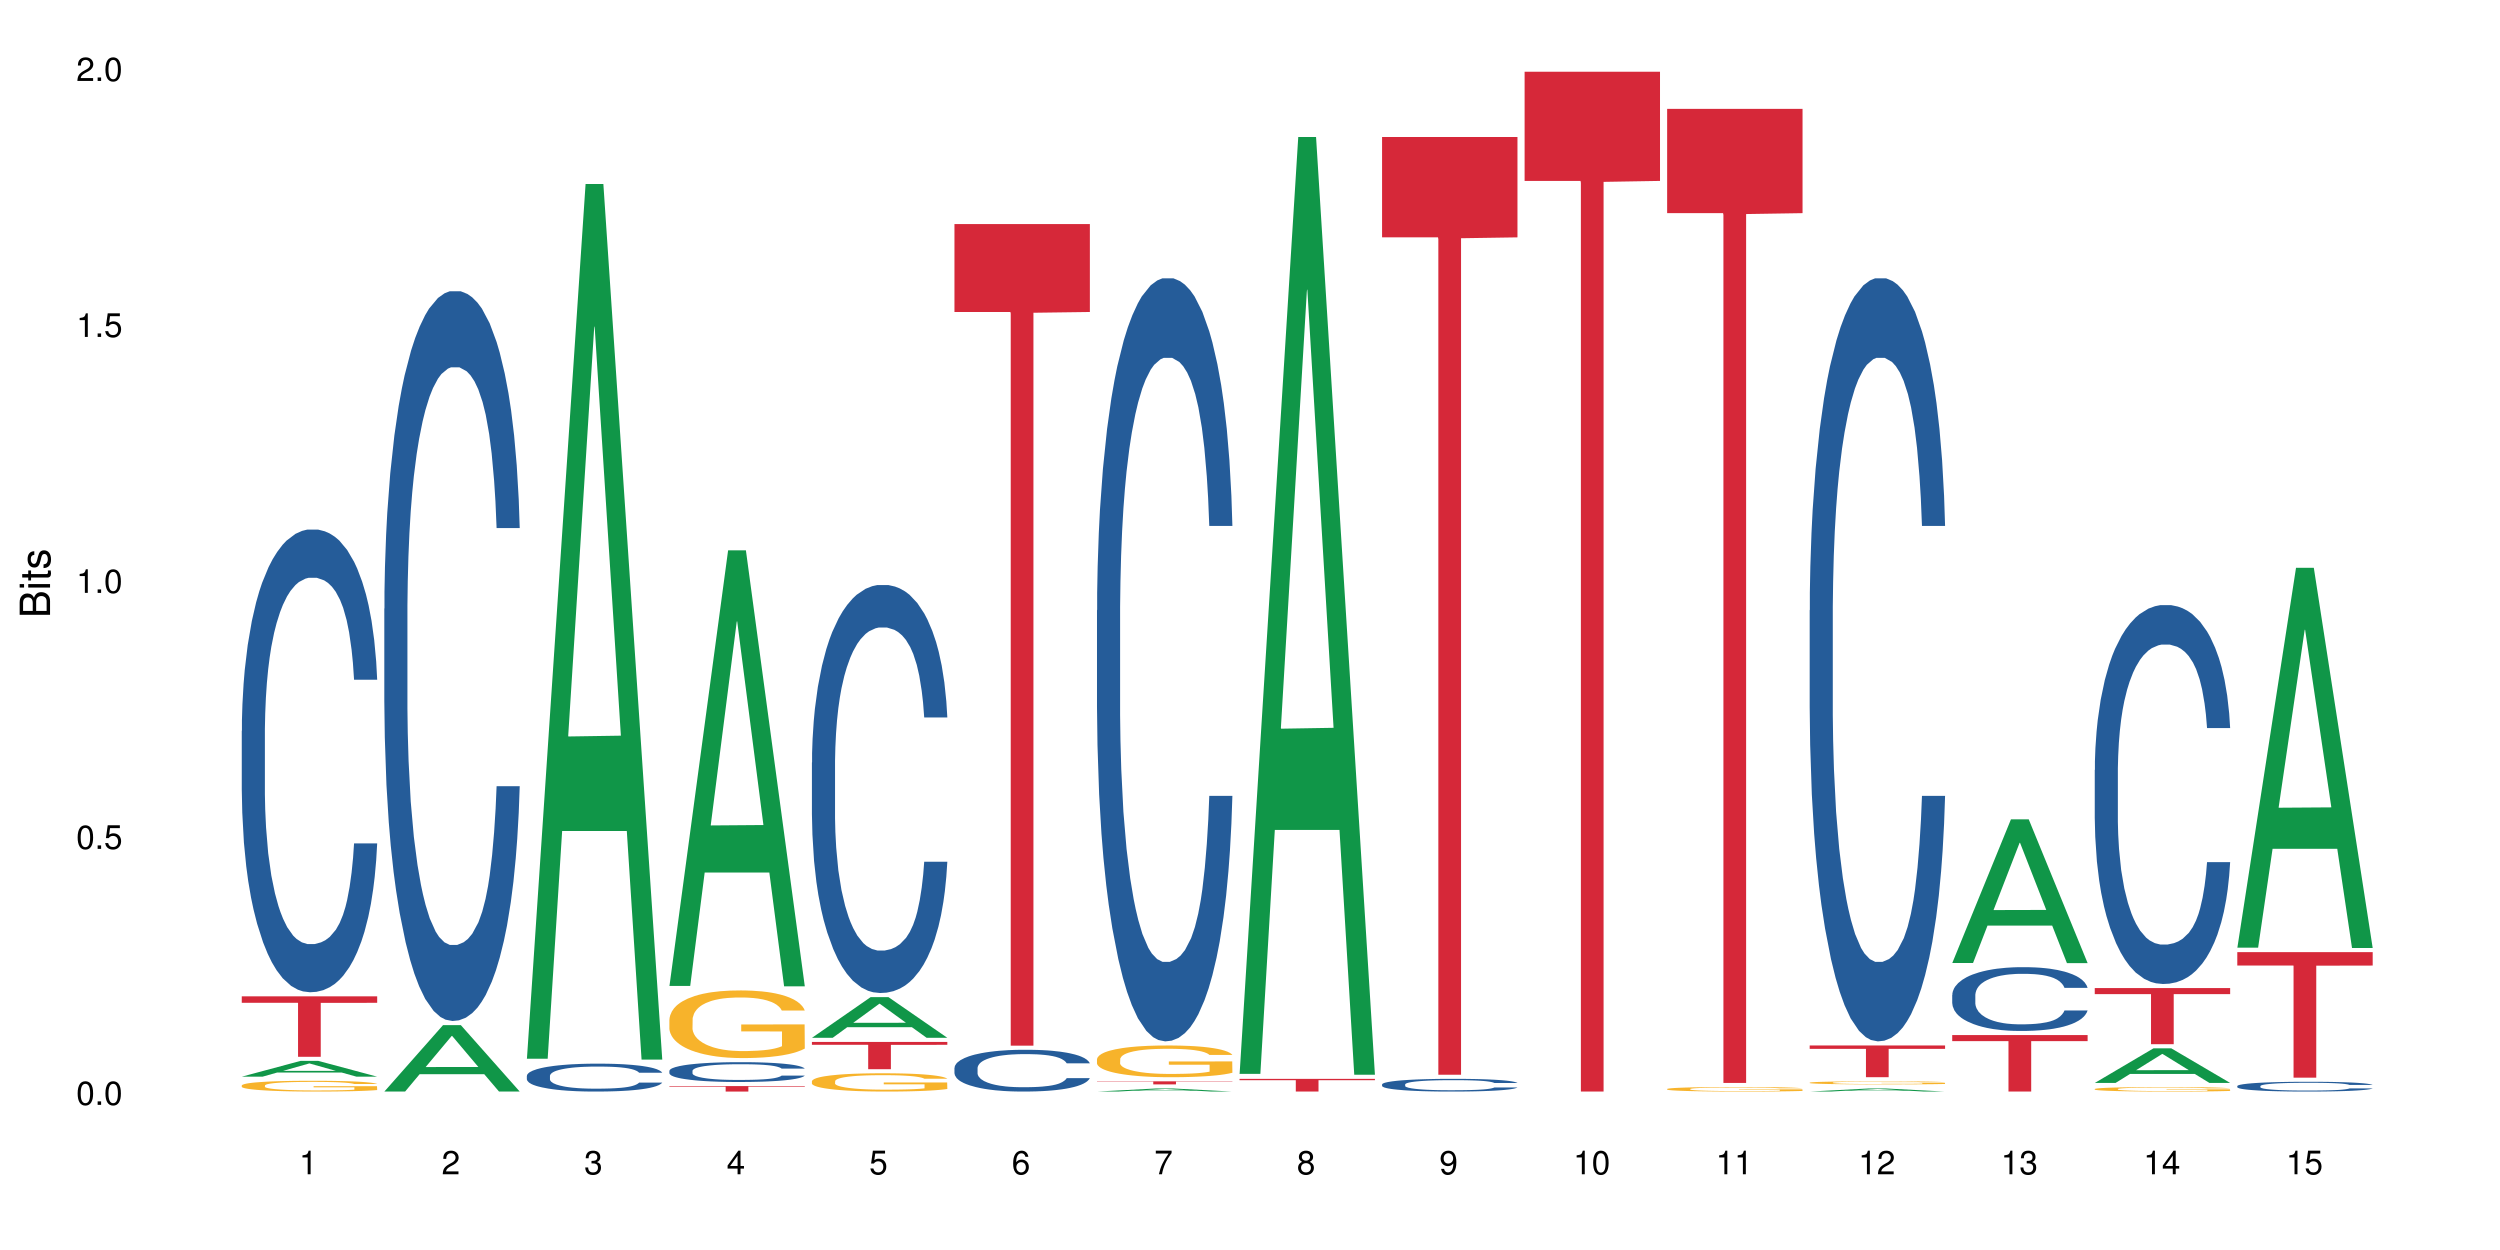 <?xml version="1.0" encoding="UTF-8"?>
<svg xmlns="http://www.w3.org/2000/svg" xmlns:xlink="http://www.w3.org/1999/xlink" width="720pt" height="360pt" viewBox="0 0 720 360" version="1.1">
<defs>
<g>
<symbol overflow="visible" id="glyph0-0">
<path style="stroke:none;" d=""/>
</symbol>
<symbol overflow="visible" id="glyph0-1">
<path style="stroke:none;" d="M 2.641 -6.797 C 2 -6.797 1.422 -6.531 1.078 -6.047 C 0.641 -5.453 0.406 -4.547 0.406 -3.297 C 0.406 -1 1.188 0.219 2.641 0.219 C 4.078 0.219 4.859 -1 4.859 -3.234 C 4.859 -4.562 4.656 -5.438 4.203 -6.047 C 3.844 -6.531 3.281 -6.797 2.641 -6.797 Z M 2.641 -6.047 C 3.547 -6.047 4 -5.125 4 -3.312 C 4 -1.375 3.562 -0.484 2.625 -0.484 C 1.734 -0.484 1.281 -1.422 1.281 -3.281 C 1.281 -5.141 1.734 -6.047 2.641 -6.047 Z M 2.641 -6.047 "/>
</symbol>
<symbol overflow="visible" id="glyph0-2">
<path style="stroke:none;" d="M 1.828 -1 L 0.828 -1 L 0.828 0 L 1.828 0 Z M 1.828 -1 "/>
</symbol>
<symbol overflow="visible" id="glyph0-3">
<path style="stroke:none;" d="M 4.562 -6.797 L 1.062 -6.797 L 0.547 -3.094 L 1.328 -3.094 C 1.719 -3.562 2.047 -3.734 2.578 -3.734 C 3.484 -3.734 4.062 -3.109 4.062 -2.094 C 4.062 -1.125 3.484 -0.531 2.578 -0.531 C 1.828 -0.531 1.375 -0.906 1.188 -1.672 L 0.328 -1.672 C 0.453 -1.109 0.547 -0.844 0.75 -0.594 C 1.125 -0.078 1.828 0.219 2.594 0.219 C 3.969 0.219 4.922 -0.781 4.922 -2.219 C 4.922 -3.562 4.031 -4.484 2.719 -4.484 C 2.25 -4.484 1.859 -4.359 1.469 -4.062 L 1.734 -5.969 L 4.562 -5.969 Z M 4.562 -6.797 "/>
</symbol>
<symbol overflow="visible" id="glyph0-4">
<path style="stroke:none;" d="M 2.484 -4.844 L 2.484 0 L 3.328 0 L 3.328 -6.797 L 2.766 -6.797 C 2.469 -5.75 2.281 -5.609 0.984 -5.453 L 0.984 -4.844 Z M 2.484 -4.844 "/>
</symbol>
<symbol overflow="visible" id="glyph0-5">
<path style="stroke:none;" d="M 4.859 -0.828 L 1.281 -0.828 C 1.359 -1.391 1.672 -1.75 2.5 -2.234 L 3.469 -2.75 C 4.406 -3.266 4.906 -3.969 4.906 -4.812 C 4.906 -5.375 4.672 -5.906 4.266 -6.266 C 3.859 -6.625 3.375 -6.797 2.719 -6.797 C 1.859 -6.797 1.219 -6.5 0.844 -5.922 C 0.609 -5.562 0.5 -5.125 0.484 -4.438 L 1.328 -4.438 C 1.359 -4.906 1.406 -5.188 1.531 -5.406 C 1.75 -5.812 2.188 -6.062 2.703 -6.062 C 3.469 -6.062 4.031 -5.516 4.031 -4.781 C 4.031 -4.25 3.719 -3.797 3.125 -3.438 L 2.234 -2.938 C 0.812 -2.141 0.406 -1.5 0.328 0 L 4.859 0 Z M 4.859 -0.828 "/>
</symbol>
<symbol overflow="visible" id="glyph0-6">
<path style="stroke:none;" d="M 2.125 -3.125 L 2.578 -3.125 C 3.516 -3.125 3.984 -2.703 3.984 -1.891 C 3.984 -1.031 3.469 -0.531 2.578 -0.531 C 1.656 -0.531 1.203 -0.984 1.156 -1.969 L 0.312 -1.969 C 0.344 -1.422 0.438 -1.078 0.609 -0.766 C 0.953 -0.109 1.625 0.219 2.547 0.219 C 3.953 0.219 4.859 -0.609 4.859 -1.906 C 4.859 -2.766 4.516 -3.25 3.703 -3.516 C 4.344 -3.766 4.656 -4.25 4.656 -4.938 C 4.656 -6.109 3.875 -6.797 2.578 -6.797 C 1.203 -6.797 0.484 -6.047 0.453 -4.609 L 1.297 -4.609 C 1.312 -5.016 1.344 -5.25 1.453 -5.453 C 1.641 -5.828 2.062 -6.062 2.594 -6.062 C 3.344 -6.062 3.797 -5.625 3.797 -4.906 C 3.797 -4.422 3.609 -4.141 3.25 -3.984 C 3.016 -3.891 2.719 -3.844 2.125 -3.844 Z M 2.125 -3.125 "/>
</symbol>
<symbol overflow="visible" id="glyph0-7">
<path style="stroke:none;" d="M 3.141 -1.625 L 3.141 0 L 3.984 0 L 3.984 -1.625 L 4.984 -1.625 L 4.984 -2.391 L 3.984 -2.391 L 3.984 -6.797 L 3.359 -6.797 L 0.266 -2.516 L 0.266 -1.625 Z M 3.141 -2.391 L 1 -2.391 L 3.141 -5.359 Z M 3.141 -2.391 "/>
</symbol>
<symbol overflow="visible" id="glyph0-8">
<path style="stroke:none;" d="M 4.781 -5.031 C 4.609 -6.141 3.891 -6.797 2.844 -6.797 C 2.094 -6.797 1.422 -6.438 1.031 -5.828 C 0.609 -5.172 0.406 -4.344 0.406 -3.094 C 0.406 -1.953 0.578 -1.234 0.984 -0.625 C 1.359 -0.078 1.953 0.219 2.703 0.219 C 3.984 0.219 4.922 -0.734 4.922 -2.078 C 4.922 -3.344 4.062 -4.234 2.844 -4.234 C 2.172 -4.234 1.641 -3.969 1.281 -3.469 C 1.281 -5.125 1.828 -6.047 2.797 -6.047 C 3.391 -6.047 3.797 -5.672 3.938 -5.031 Z M 2.734 -3.484 C 3.547 -3.484 4.062 -2.922 4.062 -2 C 4.062 -1.156 3.484 -0.531 2.703 -0.531 C 1.922 -0.531 1.328 -1.188 1.328 -2.047 C 1.328 -2.891 1.906 -3.484 2.734 -3.484 Z M 2.734 -3.484 "/>
</symbol>
<symbol overflow="visible" id="glyph0-9">
<path style="stroke:none;" d="M 4.984 -6.797 L 0.438 -6.797 L 0.438 -5.969 L 4.109 -5.969 C 2.5 -3.656 1.828 -2.234 1.328 0 L 2.219 0 C 2.594 -2.172 3.453 -4.047 4.984 -6.094 Z M 4.984 -6.797 "/>
</symbol>
<symbol overflow="visible" id="glyph0-10">
<path style="stroke:none;" d="M 3.75 -3.578 C 4.453 -4 4.688 -4.344 4.688 -4.984 C 4.688 -6.047 3.844 -6.797 2.641 -6.797 C 1.438 -6.797 0.594 -6.047 0.594 -4.984 C 0.594 -4.359 0.828 -4.016 1.516 -3.578 C 0.734 -3.203 0.359 -2.641 0.359 -1.891 C 0.359 -0.641 1.297 0.219 2.641 0.219 C 3.984 0.219 4.922 -0.641 4.922 -1.875 C 4.922 -2.641 4.531 -3.203 3.75 -3.578 Z M 2.641 -6.047 C 3.359 -6.047 3.812 -5.625 3.812 -4.969 C 3.812 -4.344 3.344 -3.922 2.641 -3.922 C 1.922 -3.922 1.453 -4.344 1.453 -4.984 C 1.453 -5.625 1.922 -6.047 2.641 -6.047 Z M 2.641 -3.203 C 3.484 -3.203 4.062 -2.672 4.062 -1.875 C 4.062 -1.062 3.484 -0.531 2.625 -0.531 C 1.797 -0.531 1.219 -1.078 1.219 -1.875 C 1.219 -2.672 1.797 -3.203 2.641 -3.203 Z M 2.641 -3.203 "/>
</symbol>
<symbol overflow="visible" id="glyph0-11">
<path style="stroke:none;" d="M 0.516 -1.547 C 0.672 -0.438 1.406 0.219 2.438 0.219 C 3.188 0.219 3.859 -0.141 4.266 -0.75 C 4.688 -1.406 4.891 -2.25 4.891 -3.484 C 4.891 -4.625 4.703 -5.359 4.312 -5.953 C 3.938 -6.5 3.344 -6.797 2.594 -6.797 C 1.297 -6.797 0.359 -5.844 0.359 -4.516 C 0.359 -3.25 1.234 -2.344 2.453 -2.344 C 3.094 -2.344 3.562 -2.578 4.016 -3.109 C 4 -1.453 3.469 -0.531 2.5 -0.531 C 1.906 -0.531 1.484 -0.906 1.359 -1.547 Z M 2.578 -6.062 C 3.375 -6.062 3.969 -5.406 3.969 -4.531 C 3.969 -3.688 3.375 -3.094 2.547 -3.094 C 1.734 -3.094 1.234 -3.672 1.234 -4.578 C 1.234 -5.438 1.797 -6.062 2.578 -6.062 Z M 2.578 -6.062 "/>
</symbol>
<symbol overflow="visible" id="glyph1-0">
<path style="stroke:none;" d=""/>
</symbol>
<symbol overflow="visible" id="glyph1-1">
<path style="stroke:none;" d="M 0 -0.953 L 0 -4.891 C 0 -5.719 -0.234 -6.344 -0.734 -6.797 C -1.188 -7.234 -1.812 -7.469 -2.5 -7.469 C -3.547 -7.469 -4.188 -7 -4.625 -5.875 C -4.984 -6.672 -5.641 -7.094 -6.531 -7.094 C -7.156 -7.094 -7.734 -6.859 -8.141 -6.391 C -8.562 -5.938 -8.75 -5.344 -8.75 -4.5 L -8.75 -0.953 Z M -4.984 -2.062 L -7.766 -2.062 L -7.766 -4.219 C -7.766 -4.844 -7.688 -5.203 -7.453 -5.5 C -7.219 -5.812 -6.859 -5.969 -6.375 -5.969 C -5.906 -5.969 -5.531 -5.812 -5.297 -5.5 C -5.062 -5.203 -4.984 -4.844 -4.984 -4.219 Z M -0.984 -2.062 L -4 -2.062 L -4 -4.781 C -4 -5.328 -3.859 -5.688 -3.578 -5.953 C -3.297 -6.219 -2.922 -6.359 -2.484 -6.359 C -2.062 -6.359 -1.688 -6.219 -1.406 -5.953 C -1.109 -5.688 -0.984 -5.328 -0.984 -4.781 Z M -0.984 -2.062 "/>
</symbol>
<symbol overflow="visible" id="glyph1-2">
<path style="stroke:none;" d="M -6.281 -1.797 L -6.281 -0.797 L 0 -0.797 L 0 -1.797 Z M -8.75 -1.797 L -8.75 -0.797 L -7.484 -0.797 L -7.484 -1.797 Z M -8.75 -1.797 "/>
</symbol>
<symbol overflow="visible" id="glyph1-3">
<path style="stroke:none;" d="M -6.281 -3.047 L -6.281 -2.016 L -8.016 -2.016 L -8.016 -1.016 L -6.281 -1.016 L -6.281 -0.172 L -5.469 -0.172 L -5.469 -1.016 L -0.719 -1.016 C -0.078 -1.016 0.281 -1.453 0.281 -2.234 C 0.281 -2.469 0.25 -2.719 0.188 -3.047 L -0.641 -3.047 C -0.609 -2.922 -0.594 -2.766 -0.594 -2.562 C -0.594 -2.141 -0.719 -2.016 -1.156 -2.016 L -5.469 -2.016 L -5.469 -3.047 Z M -6.281 -3.047 "/>
</symbol>
<symbol overflow="visible" id="glyph1-4">
<path style="stroke:none;" d="M -4.531 -5.25 C -5.766 -5.25 -6.469 -4.422 -6.469 -2.969 C -6.469 -1.516 -5.719 -0.562 -4.547 -0.562 C -3.562 -0.562 -3.094 -1.062 -2.734 -2.562 L -2.516 -3.484 C -2.344 -4.188 -2.094 -4.469 -1.625 -4.469 C -1.047 -4.469 -0.641 -3.875 -0.641 -3 C -0.641 -2.453 -0.797 -2 -1.062 -1.75 C -1.25 -1.594 -1.422 -1.531 -1.875 -1.469 L -1.875 -0.406 C -0.422 -0.453 0.281 -1.266 0.281 -2.922 C 0.281 -4.5 -0.5 -5.516 -1.719 -5.516 C -2.656 -5.516 -3.172 -4.984 -3.469 -3.734 L -3.703 -2.766 C -3.891 -1.953 -4.156 -1.609 -4.594 -1.609 C -5.172 -1.609 -5.547 -2.125 -5.547 -2.938 C -5.547 -3.75 -5.203 -4.172 -4.531 -4.203 Z M -4.531 -5.25 "/>
</symbol>
</g>
</defs>
<g id="surface34841">
<rect x="0" y="0" width="720" height="360" style="fill:rgb(100%,100%,100%);fill-opacity:1;stroke:none;"/>
<path style=" stroke:none;fill-rule:nonzero;fill:rgb(6.275%,58.824%,28.235%);fill-opacity:1;" d="M 69.629 310.078 L 69.672 310.07 L 86.547 305.539 L 91.672 305.539 L 108.629 310.082 L 102.668 310.082 L 98.418 308.895 L 79.797 308.895 L 75.629 310.078 L 69.629 310.078 L 81.586 308.406 L 96.711 308.402 L 89.172 306.281 L 89.086 306.277 L 89.004 306.289 L 81.547 308.402 L 81.586 308.406 Z M 69.629 310.078 "/>
<path style=" stroke:none;fill-rule:nonzero;fill:rgb(14.51%,36.078%,60%);fill-opacity:1;" d="M 69.629 210.504 L 69.676 210.383 L 69.676 207.461 L 69.82 202.832 L 70.152 196.984 L 70.484 192.965 L 71.34 185.781 L 72.531 178.84 L 73.766 173.48 L 74.672 170.312 L 75.48 167.875 L 77.332 163.371 L 78.523 161.055 L 79.809 158.984 L 81.375 156.914 L 82.52 155.699 L 85.086 153.75 L 86.988 152.898 L 88.461 152.531 L 91.648 152.531 L 93.551 153.02 L 94.93 153.629 L 96.453 154.602 L 97.738 155.699 L 99.973 158.379 L 101.969 161.789 L 102.871 163.734 L 104.301 167.512 L 105.395 171.164 L 106.156 174.332 L 107.012 178.84 L 107.77 184.32 L 108.344 190.531 L 108.629 195.766 L 101.969 195.766 L 101.637 190.895 L 101.258 187.121 L 100.543 182.125 L 99.828 178.594 L 98.832 175.062 L 97.926 172.75 L 96.691 170.434 L 95.598 168.973 L 94.453 167.875 L 93.359 167.145 L 91.27 166.414 L 88.844 166.414 L 87.938 166.66 L 86.086 167.633 L 85.086 168.484 L 83.66 170.191 L 82.66 171.773 L 81.473 174.211 L 80.664 176.281 L 79.664 179.445 L 78.949 182.25 L 78.141 186.266 L 77.668 189.312 L 77.238 192.723 L 76.859 196.742 L 76.574 201.004 L 76.383 205.512 L 76.289 209.895 L 76.289 228.773 L 76.383 233.156 L 76.621 238.273 L 77.238 245.703 L 78.141 252.156 L 79.188 257.273 L 80.188 260.926 L 80.758 262.629 L 81.52 264.578 L 82.707 267.016 L 84.422 269.449 L 85.418 270.426 L 86.941 271.398 L 88.512 271.887 L 90.602 271.887 L 92.457 271.398 L 93.695 270.789 L 94.977 269.816 L 96.738 267.746 L 97.832 265.797 L 98.781 263.484 L 99.496 261.168 L 99.973 259.219 L 100.684 255.445 L 101.258 251.305 L 101.684 247.043 L 101.969 242.898 L 108.629 242.898 L 108.344 247.773 L 107.914 252.523 L 107.484 256.055 L 106.82 260.316 L 106.059 264.094 L 104.965 268.355 L 104.062 271.156 L 102.871 274.199 L 101.777 276.516 L 100.59 278.586 L 98.832 281.02 L 97.688 282.238 L 96.453 283.336 L 94.977 284.309 L 93.125 285.16 L 91.125 285.648 L 89.27 285.77 L 87.273 285.527 L 85.801 285.039 L 83.848 283.945 L 81.426 281.75 L 79.664 279.438 L 78.285 277.125 L 77.098 274.688 L 75.766 271.398 L 74.051 266.039 L 73.008 261.898 L 72.293 258.488 L 71.484 253.738 L 70.914 249.477 L 70.246 242.656 L 69.773 234.008 L 69.629 227.312 Z M 69.629 210.504 "/>
<path style=" stroke:none;fill-rule:nonzero;fill:rgb(96.863%,70.196%,16.863%);fill-opacity:1;" d="M 69.629 312.594 L 69.676 312.59 L 69.676 312.531 L 69.867 312.406 L 70.344 312.23 L 70.961 312.086 L 71.625 311.969 L 72.055 311.91 L 72.77 311.824 L 73.387 311.762 L 74.957 311.637 L 76.953 311.516 L 78.047 311.465 L 79.285 311.418 L 81.043 311.363 L 81.852 311.344 L 84.324 311.297 L 87.133 311.27 L 90.223 311.262 L 91.648 311.262 L 93.598 311.273 L 96.262 311.305 L 97.785 311.336 L 98.973 311.363 L 100.211 311.398 L 101.73 311.457 L 103.16 311.523 L 104.301 311.594 L 105.441 311.68 L 106.391 311.77 L 107.199 311.867 L 107.914 311.988 L 108.344 312.086 L 108.629 312.188 L 102.016 312.188 L 101.637 312.086 L 101.207 312.012 L 100.496 311.918 L 99.781 311.848 L 99.066 311.793 L 97.738 311.719 L 96.594 311.676 L 95.168 311.637 L 93.789 311.609 L 92.219 311.594 L 91.27 311.586 L 88.746 311.586 L 86.465 311.605 L 85.133 311.629 L 84.184 311.652 L 82.852 311.695 L 82.043 311.73 L 81.566 311.75 L 80.141 311.84 L 79.188 311.918 L 78.664 311.973 L 78 312.059 L 77.523 312.137 L 77 312.25 L 76.715 312.332 L 76.336 312.527 L 76.289 313.039 L 76.43 313.145 L 76.715 313.262 L 77.098 313.363 L 77.668 313.473 L 78.238 313.555 L 79.234 313.668 L 80.094 313.738 L 80.758 313.789 L 82.043 313.863 L 82.566 313.891 L 83.801 313.941 L 85.086 313.98 L 86.656 314.016 L 87.844 314.031 L 89.746 314.047 L 92.172 314.047 L 95.027 314.031 L 96.832 314.008 L 98.07 313.984 L 98.879 313.965 L 99.875 313.934 L 100.59 313.906 L 101.258 313.875 L 102.062 313.824 L 102.062 313.145 L 90.316 313.145 L 90.316 312.824 L 108.578 312.824 L 108.629 313.934 L 107.629 314.012 L 106.391 314.082 L 105.203 314.141 L 103.965 314.188 L 102.207 314.242 L 100.781 314.277 L 98.594 314.316 L 96.594 314.344 L 94.504 314.359 L 92.648 314.367 L 90.461 314.371 L 88.512 314.363 L 86.418 314.348 L 84.754 314.324 L 83.23 314.297 L 81.711 314.262 L 79.809 314.199 L 78.57 314.152 L 77.285 314.094 L 76.004 314.02 L 74.859 313.945 L 74.102 313.887 L 73.34 313.816 L 72.531 313.73 L 71.77 313.637 L 71.199 313.547 L 70.676 313.449 L 70.297 313.355 L 69.914 313.227 L 69.723 313.125 L 69.629 313.035 Z M 69.629 312.594 "/>
<path style=" stroke:none;fill-rule:nonzero;fill:rgb(83.922%,15.686%,22.353%);fill-opacity:1;" d="M 69.629 286.949 L 108.629 286.949 L 108.629 288.812 L 92.375 288.832 L 92.375 304.359 L 85.836 304.359 L 85.836 288.848 L 85.742 288.812 L 69.629 288.812 Z M 69.629 286.949 "/>
<path style=" stroke:none;fill-rule:nonzero;fill:rgb(6.275%,58.824%,28.235%);fill-opacity:1;" d="M 110.68 314.352 L 110.723 314.336 L 127.598 295.23 L 132.719 295.23 L 149.68 314.371 L 143.719 314.371 L 139.469 309.375 L 120.848 309.375 L 116.68 314.352 L 110.68 314.352 L 122.637 307.309 L 137.762 307.289 L 130.223 298.355 L 130.137 298.34 L 130.055 298.391 L 122.598 307.289 L 122.637 307.309 Z M 110.68 314.352 "/>
<path style=" stroke:none;fill-rule:nonzero;fill:rgb(14.51%,36.078%,60%);fill-opacity:1;" d="M 110.68 175.328 L 110.727 175.137 L 110.727 170.527 L 110.871 163.227 L 111.203 154.008 L 111.535 147.668 L 112.391 136.332 L 113.582 125.383 L 114.816 116.93 L 115.723 111.934 L 116.531 108.094 L 118.383 100.984 L 119.574 97.336 L 120.859 94.07 L 122.426 90.805 L 123.57 88.883 L 126.137 85.809 L 128.039 84.465 L 129.512 83.887 L 132.699 83.887 L 134.602 84.656 L 135.98 85.617 L 137.504 87.152 L 138.789 88.883 L 141.023 93.109 L 143.02 98.488 L 143.922 101.562 L 145.352 107.516 L 146.445 113.281 L 147.207 118.273 L 148.062 125.383 L 148.82 134.027 L 149.395 143.824 L 149.68 152.086 L 143.02 152.086 L 142.688 144.402 L 142.305 138.445 L 141.594 130.57 L 140.879 125 L 139.883 119.426 L 138.977 115.777 L 137.742 112.129 L 136.648 109.824 L 135.504 108.094 L 134.41 106.941 L 132.32 105.789 L 129.895 105.789 L 128.988 106.172 L 127.137 107.711 L 126.137 109.055 L 124.711 111.742 L 123.711 114.242 L 122.523 118.082 L 121.715 121.348 L 120.715 126.344 L 120 130.762 L 119.191 137.102 L 118.719 141.902 L 118.289 147.281 L 117.91 153.621 L 117.625 160.344 L 117.434 167.453 L 117.34 174.367 L 117.34 204.145 L 117.434 211.062 L 117.672 219.129 L 118.289 230.848 L 119.191 241.027 L 120.238 249.098 L 121.238 254.859 L 121.809 257.551 L 122.57 260.625 L 123.758 264.465 L 125.473 268.309 L 126.469 269.844 L 127.992 271.383 L 129.562 272.148 L 131.652 272.148 L 133.508 271.383 L 134.746 270.422 L 136.027 268.883 L 137.789 265.617 L 138.883 262.543 L 139.832 258.895 L 140.547 255.246 L 141.023 252.172 L 141.734 246.215 L 142.305 239.684 L 142.734 232.961 L 143.02 226.43 L 149.68 226.43 L 149.395 234.113 L 148.965 241.605 L 148.535 247.176 L 147.871 253.898 L 147.109 259.855 L 146.016 266.578 L 145.113 270.996 L 143.922 275.801 L 142.828 279.449 L 141.641 282.715 L 139.883 286.559 L 138.738 288.477 L 137.504 290.207 L 136.027 291.746 L 134.176 293.09 L 132.176 293.855 L 130.32 294.051 L 128.324 293.664 L 126.852 292.898 L 124.898 291.168 L 122.473 287.711 L 120.715 284.059 L 119.336 280.41 L 118.148 276.566 L 116.816 271.383 L 115.102 262.93 L 114.059 256.398 L 113.344 251.02 L 112.535 243.527 L 111.965 236.801 L 111.297 226.043 L 110.824 212.406 L 110.68 201.84 Z M 110.68 175.328 "/>
<path style=" stroke:none;fill-rule:nonzero;fill:rgb(6.275%,58.824%,28.235%);fill-opacity:1;" d="M 151.73 304.922 L 151.773 304.684 L 168.648 52.996 L 173.77 52.996 L 190.73 305.16 L 184.77 305.16 L 180.52 239.336 L 161.898 239.336 L 157.73 304.922 L 151.73 304.922 L 163.688 212.105 L 178.812 211.871 L 171.27 94.195 L 171.188 93.957 L 171.105 94.668 L 163.648 211.871 L 163.688 212.105 Z M 151.73 304.922 "/>
<path style=" stroke:none;fill-rule:nonzero;fill:rgb(14.51%,36.078%,60%);fill-opacity:1;" d="M 151.73 309.832 L 151.777 309.824 L 151.777 309.648 L 151.922 309.371 L 152.254 309.02 L 152.586 308.777 L 153.441 308.344 L 154.633 307.922 L 155.867 307.602 L 156.773 307.41 L 157.582 307.262 L 159.434 306.992 L 160.625 306.852 L 161.91 306.727 L 163.477 306.602 L 164.617 306.527 L 167.188 306.41 L 169.09 306.359 L 170.562 306.336 L 173.75 306.336 L 175.652 306.367 L 177.031 306.402 L 178.555 306.461 L 179.84 306.527 L 182.074 306.691 L 184.07 306.895 L 184.973 307.012 L 186.402 307.242 L 187.496 307.461 L 188.254 307.652 L 189.113 307.922 L 189.871 308.254 L 190.445 308.629 L 190.73 308.945 L 184.07 308.945 L 183.738 308.652 L 183.355 308.422 L 182.645 308.121 L 181.93 307.91 L 180.934 307.695 L 180.027 307.559 L 178.793 307.418 L 177.699 307.328 L 176.555 307.262 L 175.461 307.219 L 173.371 307.176 L 170.945 307.176 L 170.039 307.191 L 168.188 307.25 L 167.188 307.301 L 165.762 307.402 L 164.762 307.496 L 163.574 307.645 L 162.766 307.77 L 161.766 307.961 L 161.051 308.129 L 160.242 308.371 L 159.77 308.555 L 159.34 308.762 L 158.961 309.004 L 158.676 309.262 L 158.484 309.531 L 158.391 309.797 L 158.391 310.934 L 158.484 311.199 L 158.723 311.508 L 159.34 311.953 L 160.242 312.344 L 161.289 312.652 L 162.289 312.871 L 162.859 312.977 L 163.621 313.094 L 164.809 313.238 L 166.52 313.387 L 167.52 313.445 L 169.043 313.504 L 170.613 313.535 L 172.703 313.535 L 174.559 313.504 L 175.797 313.469 L 177.078 313.41 L 178.84 313.285 L 179.934 313.168 L 180.883 313.027 L 181.598 312.887 L 182.074 312.77 L 182.785 312.543 L 183.355 312.293 L 183.785 312.035 L 184.07 311.785 L 190.73 311.785 L 190.445 312.078 L 190.016 312.367 L 189.586 312.578 L 188.922 312.836 L 188.16 313.062 L 187.066 313.32 L 186.164 313.488 L 184.973 313.672 L 183.879 313.812 L 182.691 313.938 L 180.934 314.086 L 179.789 314.156 L 178.555 314.223 L 177.078 314.281 L 175.227 314.332 L 173.227 314.363 L 171.371 314.371 L 169.375 314.355 L 167.902 314.328 L 165.949 314.262 L 163.523 314.129 L 161.766 313.988 L 160.387 313.848 L 159.199 313.703 L 157.867 313.504 L 156.152 313.18 L 155.105 312.93 L 154.395 312.727 L 153.586 312.441 L 153.016 312.184 L 152.348 311.77 L 151.875 311.25 L 151.73 310.848 Z M 151.73 309.832 "/>
<path style=" stroke:none;fill-rule:nonzero;fill:rgb(6.275%,58.824%,28.235%);fill-opacity:1;" d="M 192.781 283.945 L 192.824 283.824 L 209.695 158.496 L 214.82 158.496 L 231.781 284.062 L 225.82 284.062 L 221.57 251.285 L 202.949 251.285 L 198.781 283.945 L 192.781 283.945 L 204.738 237.727 L 219.863 237.609 L 212.32 179.012 L 212.238 178.891 L 212.156 179.246 L 204.699 237.609 L 204.738 237.727 Z M 192.781 283.945 "/>
<path style=" stroke:none;fill-rule:nonzero;fill:rgb(14.51%,36.078%,60%);fill-opacity:1;" d="M 192.781 308.391 L 192.828 308.387 L 192.828 308.262 L 192.973 308.062 L 193.305 307.812 L 193.637 307.641 L 194.492 307.332 L 195.684 307.035 L 196.918 306.805 L 197.824 306.668 L 198.633 306.562 L 200.484 306.371 L 201.676 306.273 L 202.957 306.184 L 204.527 306.094 L 205.668 306.043 L 208.238 305.957 L 210.141 305.922 L 211.613 305.906 L 214.801 305.906 L 216.703 305.926 L 218.082 305.953 L 219.605 305.996 L 220.887 306.043 L 223.125 306.156 L 225.121 306.305 L 226.023 306.387 L 227.453 306.547 L 228.547 306.703 L 229.305 306.84 L 230.164 307.035 L 230.922 307.27 L 231.496 307.535 L 231.781 307.758 L 225.121 307.758 L 224.789 307.551 L 224.406 307.387 L 223.695 307.176 L 222.98 307.023 L 221.984 306.871 L 221.078 306.773 L 219.844 306.672 L 218.75 306.609 L 217.605 306.562 L 216.512 306.531 L 214.422 306.5 L 211.996 306.5 L 211.09 306.512 L 209.238 306.555 L 208.238 306.59 L 206.812 306.664 L 205.812 306.73 L 204.625 306.836 L 203.816 306.926 L 202.816 307.059 L 202.102 307.18 L 201.293 307.352 L 200.82 307.48 L 200.391 307.629 L 200.012 307.801 L 199.727 307.984 L 199.535 308.176 L 199.441 308.363 L 199.441 309.172 L 199.535 309.359 L 199.773 309.582 L 200.391 309.898 L 201.293 310.176 L 202.34 310.395 L 203.34 310.551 L 203.91 310.625 L 204.672 310.707 L 205.859 310.812 L 207.57 310.918 L 208.57 310.957 L 210.094 311 L 211.664 311.02 L 213.754 311.02 L 215.609 311 L 216.848 310.973 L 218.129 310.934 L 219.891 310.844 L 220.984 310.758 L 221.934 310.66 L 222.648 310.562 L 223.125 310.477 L 223.836 310.316 L 224.406 310.137 L 224.836 309.957 L 225.121 309.777 L 231.781 309.777 L 231.496 309.988 L 231.066 310.191 L 230.637 310.344 L 229.973 310.523 L 229.211 310.688 L 228.117 310.867 L 227.215 310.988 L 226.023 311.121 L 224.93 311.219 L 223.742 311.309 L 221.984 311.41 L 220.84 311.465 L 219.605 311.512 L 218.129 311.551 L 216.277 311.59 L 214.277 311.609 L 212.422 311.617 L 210.426 311.605 L 208.953 311.586 L 207 311.535 L 204.574 311.441 L 202.816 311.344 L 201.438 311.246 L 200.25 311.141 L 198.918 311 L 197.203 310.77 L 196.156 310.594 L 195.445 310.445 L 194.637 310.242 L 194.066 310.059 L 193.398 309.77 L 192.926 309.398 L 192.781 309.109 Z M 192.781 308.391 "/>
<path style=" stroke:none;fill-rule:nonzero;fill:rgb(96.863%,70.196%,16.863%);fill-opacity:1;" d="M 192.781 293.586 L 192.828 293.57 L 192.828 293.215 L 193.02 292.414 L 193.496 291.309 L 194.113 290.402 L 194.777 289.691 L 195.207 289.316 L 195.922 288.781 L 196.539 288.391 L 198.109 287.59 L 200.105 286.844 L 201.199 286.523 L 202.438 286.219 L 204.195 285.883 L 205.004 285.758 L 207.477 285.473 L 210.281 285.293 L 213.375 285.242 L 214.801 285.258 L 216.75 285.332 L 219.414 285.527 L 220.938 285.703 L 222.125 285.883 L 223.363 286.113 L 224.883 286.469 L 226.309 286.895 L 227.453 287.324 L 228.594 287.855 L 229.543 288.426 L 230.352 289.051 L 231.066 289.797 L 231.496 290.418 L 231.781 291.043 L 225.168 291.043 L 224.789 290.418 L 224.359 289.938 L 223.648 289.352 L 222.934 288.926 L 222.219 288.586 L 220.887 288.125 L 219.746 287.84 L 218.32 287.59 L 216.941 287.43 L 215.371 287.324 L 214.422 287.289 L 211.898 287.289 L 209.617 287.414 L 208.285 287.555 L 207.336 287.695 L 206.004 287.965 L 205.195 288.176 L 204.719 288.32 L 203.293 288.871 L 202.34 289.371 L 201.816 289.707 L 201.152 290.242 L 200.676 290.723 L 200.152 291.434 L 199.867 291.969 L 199.488 293.18 L 199.441 296.383 L 199.582 297.059 L 199.867 297.785 L 200.25 298.426 L 200.82 299.105 L 201.391 299.621 L 202.387 300.312 L 203.246 300.777 L 203.91 301.078 L 205.195 301.559 L 205.719 301.719 L 206.953 302.039 L 208.238 302.289 L 209.809 302.504 L 210.996 302.609 L 212.898 302.699 L 215.324 302.699 L 218.18 302.59 L 219.984 302.449 L 221.223 302.309 L 222.031 302.184 L 223.027 301.988 L 223.742 301.809 L 224.406 301.613 L 225.215 301.309 L 225.215 297.059 L 213.469 297.039 L 213.469 295.047 L 231.73 295.027 L 231.781 301.988 L 230.781 302.469 L 229.543 302.93 L 228.355 303.285 L 227.117 303.59 L 225.359 303.926 L 223.934 304.141 L 221.746 304.391 L 219.746 304.551 L 217.656 304.656 L 215.801 304.711 L 213.613 304.727 L 211.664 304.691 L 209.57 304.586 L 207.906 304.441 L 206.383 304.266 L 204.859 304.031 L 202.957 303.66 L 201.723 303.355 L 200.438 302.984 L 199.152 302.539 L 198.012 302.059 L 197.25 301.684 L 196.492 301.258 L 195.684 300.723 L 194.922 300.117 L 194.352 299.566 L 193.828 298.945 L 193.445 298.355 L 193.066 297.555 L 192.875 296.914 L 192.781 296.363 Z M 192.781 293.586 "/>
<path style=" stroke:none;fill-rule:nonzero;fill:rgb(83.922%,15.686%,22.353%);fill-opacity:1;" d="M 192.781 312.793 L 231.781 312.793 L 231.781 312.965 L 215.527 312.965 L 215.527 314.371 L 208.988 314.371 L 208.988 312.965 L 192.781 312.965 Z M 192.781 312.793 "/>
<path style=" stroke:none;fill-rule:nonzero;fill:rgb(6.275%,58.824%,28.235%);fill-opacity:1;" d="M 233.832 298.879 L 233.875 298.871 L 250.746 287.172 L 255.871 287.172 L 272.832 298.891 L 266.871 298.891 L 262.621 295.832 L 244 295.832 L 239.832 298.879 L 233.832 298.879 L 245.789 294.566 L 260.914 294.555 L 253.371 289.086 L 253.289 289.074 L 253.207 289.109 L 245.75 294.555 L 245.789 294.566 Z M 233.832 298.879 "/>
<path style=" stroke:none;fill-rule:nonzero;fill:rgb(14.51%,36.078%,60%);fill-opacity:1;" d="M 233.832 219.617 L 233.879 219.512 L 233.879 216.934 L 234.023 212.852 L 234.355 207.699 L 234.688 204.152 L 235.543 197.816 L 236.734 191.695 L 237.969 186.969 L 238.875 184.176 L 239.684 182.027 L 241.535 178.055 L 242.727 176.016 L 244.008 174.188 L 245.578 172.363 L 246.719 171.289 L 249.289 169.57 L 251.191 168.82 L 252.664 168.496 L 255.852 168.496 L 257.754 168.926 L 259.133 169.465 L 260.656 170.32 L 261.938 171.289 L 264.176 173.652 L 266.172 176.66 L 267.074 178.379 L 268.504 181.707 L 269.598 184.93 L 270.355 187.723 L 271.215 191.695 L 271.973 196.527 L 272.543 202.004 L 272.832 206.625 L 266.172 206.625 L 265.84 202.328 L 265.457 198.996 L 264.746 194.594 L 264.031 191.48 L 263.031 188.367 L 262.129 186.324 L 260.895 184.285 L 259.801 182.996 L 258.656 182.027 L 257.562 181.383 L 255.473 180.738 L 253.047 180.738 L 252.141 180.953 L 250.289 181.812 L 249.289 182.566 L 247.863 184.07 L 246.863 185.465 L 245.676 187.613 L 244.867 189.438 L 243.867 192.23 L 243.152 194.703 L 242.344 198.246 L 241.871 200.93 L 241.441 203.938 L 241.062 207.484 L 240.777 211.242 L 240.586 215.215 L 240.492 219.082 L 240.492 235.73 L 240.586 239.594 L 240.824 244.105 L 241.441 250.656 L 242.344 256.348 L 243.391 260.859 L 244.391 264.082 L 244.961 265.586 L 245.723 267.305 L 246.91 269.453 L 248.621 271.602 L 249.621 272.461 L 251.145 273.32 L 252.711 273.75 L 254.805 273.75 L 256.66 273.32 L 257.898 272.781 L 259.18 271.922 L 260.941 270.098 L 262.035 268.379 L 262.984 266.336 L 263.699 264.297 L 264.176 262.578 L 264.887 259.25 L 265.457 255.598 L 265.887 251.84 L 266.172 248.188 L 272.832 248.188 L 272.543 252.484 L 272.117 256.672 L 271.688 259.785 L 271.023 263.547 L 270.262 266.875 L 269.168 270.633 L 268.266 273.105 L 267.074 275.789 L 265.98 277.828 L 264.793 279.656 L 263.031 281.805 L 261.891 282.879 L 260.656 283.844 L 259.18 284.703 L 257.324 285.453 L 255.328 285.883 L 253.473 285.992 L 251.477 285.777 L 250.004 285.348 L 248.051 284.379 L 245.625 282.449 L 243.867 280.406 L 242.488 278.367 L 241.297 276.219 L 239.969 273.32 L 238.254 268.594 L 237.207 264.941 L 236.496 261.934 L 235.688 257.746 L 235.117 253.988 L 234.449 247.973 L 233.977 240.348 L 233.832 234.441 Z M 233.832 219.617 "/>
<path style=" stroke:none;fill-rule:nonzero;fill:rgb(96.863%,70.196%,16.863%);fill-opacity:1;" d="M 233.832 311.359 L 233.879 311.352 L 233.879 311.258 L 234.07 311.039 L 234.547 310.742 L 235.164 310.496 L 235.828 310.305 L 236.258 310.203 L 236.973 310.059 L 237.59 309.953 L 239.16 309.734 L 241.156 309.535 L 242.25 309.445 L 243.488 309.363 L 245.246 309.273 L 246.055 309.238 L 248.527 309.164 L 251.332 309.113 L 254.426 309.102 L 255.852 309.105 L 257.801 309.125 L 260.465 309.176 L 261.988 309.227 L 263.176 309.273 L 264.414 309.336 L 265.934 309.434 L 267.359 309.547 L 268.504 309.664 L 269.645 309.809 L 270.594 309.961 L 271.402 310.129 L 272.117 310.332 L 272.543 310.5 L 272.832 310.668 L 266.219 310.668 L 265.84 310.5 L 265.41 310.371 L 264.699 310.211 L 263.984 310.098 L 263.27 310.004 L 261.938 309.879 L 260.797 309.805 L 259.371 309.734 L 257.992 309.691 L 256.422 309.664 L 255.473 309.652 L 252.949 309.652 L 250.668 309.688 L 249.336 309.727 L 248.387 309.766 L 247.055 309.836 L 246.246 309.895 L 245.77 309.934 L 244.344 310.082 L 243.391 310.219 L 242.867 310.309 L 242.203 310.453 L 241.727 310.582 L 241.203 310.773 L 240.918 310.918 L 240.539 311.246 L 240.492 312.113 L 240.633 312.297 L 240.918 312.492 L 241.297 312.668 L 241.871 312.852 L 242.441 312.988 L 243.438 313.176 L 244.297 313.301 L 244.961 313.383 L 246.246 313.516 L 246.77 313.559 L 248.004 313.645 L 249.289 313.711 L 250.859 313.77 L 252.047 313.797 L 253.949 313.82 L 256.375 313.82 L 259.227 313.793 L 261.035 313.754 L 262.273 313.715 L 263.082 313.684 L 264.078 313.629 L 264.793 313.582 L 265.457 313.527 L 266.266 313.445 L 266.266 312.297 L 254.52 312.293 L 254.52 311.754 L 272.781 311.746 L 272.832 313.629 L 271.832 313.758 L 270.594 313.883 L 269.406 313.98 L 268.168 314.062 L 266.41 314.152 L 264.984 314.211 L 262.797 314.277 L 260.797 314.324 L 258.707 314.352 L 256.852 314.367 L 254.664 314.371 L 252.711 314.359 L 250.621 314.332 L 248.957 314.293 L 247.434 314.246 L 245.91 314.184 L 244.008 314.082 L 242.773 314 L 241.488 313.898 L 240.203 313.777 L 239.062 313.648 L 238.301 313.547 L 237.543 313.434 L 236.734 313.289 L 235.973 313.125 L 235.402 312.977 L 234.879 312.805 L 234.496 312.648 L 234.117 312.43 L 233.926 312.258 L 233.832 312.109 Z M 233.832 311.359 "/>
<path style=" stroke:none;fill-rule:nonzero;fill:rgb(83.922%,15.686%,22.353%);fill-opacity:1;" d="M 233.832 300.07 L 272.832 300.07 L 272.832 300.91 L 256.578 300.918 L 256.578 307.922 L 250.039 307.922 L 250.039 300.926 L 249.941 300.91 L 233.832 300.91 Z M 233.832 300.07 "/>
<path style=" stroke:none;fill-rule:nonzero;fill:rgb(14.51%,36.078%,60%);fill-opacity:1;" d="M 274.883 307.574 L 274.93 307.562 L 274.93 307.297 L 275.074 306.879 L 275.406 306.352 L 275.738 305.988 L 276.594 305.34 L 277.785 304.715 L 279.02 304.23 L 279.926 303.945 L 280.734 303.723 L 282.586 303.316 L 283.777 303.109 L 285.059 302.922 L 286.629 302.734 L 287.77 302.625 L 290.34 302.449 L 292.242 302.371 L 293.715 302.34 L 296.902 302.34 L 298.805 302.383 L 300.184 302.438 L 301.707 302.523 L 302.988 302.625 L 305.227 302.867 L 307.223 303.176 L 308.125 303.352 L 309.555 303.691 L 310.648 304.02 L 311.406 304.309 L 312.266 304.715 L 313.023 305.207 L 313.594 305.77 L 313.883 306.242 L 307.223 306.242 L 306.891 305.805 L 306.508 305.461 L 305.797 305.012 L 305.082 304.691 L 304.082 304.371 L 303.18 304.164 L 301.945 303.953 L 300.852 303.824 L 299.707 303.723 L 298.613 303.656 L 296.523 303.594 L 294.098 303.594 L 293.191 303.613 L 291.34 303.703 L 290.34 303.777 L 288.914 303.934 L 287.914 304.074 L 286.727 304.297 L 285.918 304.484 L 284.918 304.77 L 284.203 305.023 L 283.395 305.387 L 282.922 305.66 L 282.492 305.969 L 282.113 306.332 L 281.828 306.715 L 281.637 307.121 L 281.539 307.52 L 281.539 309.223 L 281.637 309.621 L 281.875 310.082 L 282.492 310.754 L 283.395 311.336 L 284.441 311.797 L 285.441 312.129 L 286.012 312.281 L 286.773 312.457 L 287.961 312.676 L 289.672 312.898 L 290.672 312.984 L 292.195 313.074 L 293.762 313.117 L 295.855 313.117 L 297.711 313.074 L 298.949 313.02 L 300.23 312.93 L 301.992 312.742 L 303.086 312.566 L 304.035 312.359 L 304.75 312.148 L 305.227 311.973 L 305.938 311.633 L 306.508 311.258 L 306.938 310.875 L 307.223 310.5 L 313.883 310.5 L 313.594 310.938 L 313.168 311.367 L 312.738 311.688 L 312.074 312.07 L 311.312 312.414 L 310.219 312.797 L 309.316 313.051 L 308.125 313.324 L 307.031 313.535 L 305.844 313.723 L 304.082 313.941 L 302.941 314.051 L 301.707 314.152 L 300.23 314.238 L 298.375 314.316 L 296.379 314.359 L 294.523 314.371 L 292.527 314.348 L 291.051 314.305 L 289.102 314.207 L 286.676 314.008 L 284.918 313.797 L 283.539 313.59 L 282.348 313.371 L 281.02 313.074 L 279.305 312.59 L 278.258 312.215 L 277.547 311.906 L 276.738 311.477 L 276.168 311.094 L 275.5 310.477 L 275.027 309.695 L 274.883 309.09 Z M 274.883 307.574 "/>
<path style=" stroke:none;fill-rule:nonzero;fill:rgb(83.922%,15.686%,22.353%);fill-opacity:1;" d="M 274.883 64.523 L 313.883 64.523 L 313.883 89.852 L 297.629 90.074 L 297.629 301.16 L 291.09 301.16 L 291.09 90.297 L 290.992 89.852 L 274.883 89.852 Z M 274.883 64.523 "/>
<path style=" stroke:none;fill-rule:nonzero;fill:rgb(6.275%,58.824%,28.235%);fill-opacity:1;" d="M 315.934 314.371 L 315.977 314.367 L 332.848 313.484 L 337.973 313.484 L 354.93 314.371 L 348.973 314.371 L 344.723 314.141 L 326.102 314.141 L 321.934 314.371 L 315.934 314.371 L 327.891 314.043 L 343.016 314.043 L 335.473 313.629 L 335.391 313.629 L 335.309 313.633 L 327.848 314.043 L 327.891 314.043 Z M 315.934 314.371 "/>
<path style=" stroke:none;fill-rule:nonzero;fill:rgb(14.51%,36.078%,60%);fill-opacity:1;" d="M 315.934 175.777 L 315.98 175.578 L 315.98 170.754 L 316.125 163.121 L 316.457 153.48 L 316.789 146.852 L 317.645 135 L 318.836 123.551 L 320.07 114.711 L 320.977 109.488 L 321.781 105.473 L 323.637 98.039 L 324.828 94.223 L 326.109 90.809 L 327.68 87.395 L 328.82 85.383 L 331.391 82.172 L 333.293 80.766 L 334.766 80.16 L 337.953 80.16 L 339.855 80.965 L 341.234 81.969 L 342.758 83.578 L 344.039 85.383 L 346.277 89.805 L 348.273 95.43 L 349.176 98.641 L 350.605 104.867 L 351.699 110.895 L 352.457 116.117 L 353.316 123.551 L 354.074 132.59 L 354.645 142.832 L 354.93 151.473 L 348.273 151.473 L 347.941 143.438 L 347.559 137.211 L 346.848 128.973 L 346.133 123.148 L 345.133 117.324 L 344.23 113.508 L 342.996 109.691 L 341.902 107.281 L 340.758 105.473 L 339.664 104.266 L 337.574 103.062 L 335.148 103.062 L 334.242 103.461 L 332.391 105.07 L 331.391 106.477 L 329.965 109.289 L 328.965 111.898 L 327.777 115.918 L 326.969 119.332 L 325.969 124.555 L 325.254 129.176 L 324.445 135.805 L 323.973 140.824 L 323.543 146.449 L 323.164 153.078 L 322.879 160.109 L 322.688 167.543 L 322.59 174.773 L 322.59 205.91 L 322.688 213.141 L 322.926 221.578 L 323.543 233.828 L 324.445 244.477 L 325.492 252.914 L 326.492 258.938 L 327.062 261.75 L 327.824 264.965 L 329.012 268.984 L 330.723 273 L 331.723 274.605 L 333.246 276.215 L 334.812 277.016 L 336.906 277.016 L 338.762 276.215 L 340 275.211 L 341.281 273.602 L 343.043 270.188 L 344.137 266.973 L 345.086 263.156 L 345.801 259.34 L 346.277 256.125 L 346.988 249.898 L 347.559 243.07 L 347.988 236.039 L 348.273 229.211 L 354.93 229.211 L 354.645 237.246 L 354.219 245.078 L 353.789 250.902 L 353.125 257.934 L 352.363 264.16 L 351.27 271.191 L 350.367 275.812 L 349.176 280.836 L 348.082 284.652 L 346.895 288.066 L 345.133 292.082 L 343.992 294.09 L 342.758 295.898 L 341.281 297.508 L 339.426 298.914 L 337.43 299.715 L 335.574 299.918 L 333.578 299.516 L 332.102 298.711 L 330.152 296.902 L 327.727 293.289 L 325.969 289.473 L 324.59 285.656 L 323.398 281.637 L 322.07 276.215 L 320.355 267.375 L 319.309 260.547 L 318.598 254.922 L 317.789 247.086 L 317.219 240.059 L 316.551 228.809 L 316.074 214.547 L 315.934 203.496 Z M 315.934 175.777 "/>
<path style=" stroke:none;fill-rule:nonzero;fill:rgb(96.863%,70.196%,16.863%);fill-opacity:1;" d="M 315.934 305.012 L 315.98 305.004 L 315.98 304.836 L 316.172 304.461 L 316.648 303.945 L 317.266 303.52 L 317.93 303.184 L 318.359 303.008 L 319.074 302.758 L 319.691 302.574 L 321.262 302.199 L 323.258 301.848 L 324.352 301.699 L 325.586 301.555 L 327.348 301.398 L 328.156 301.34 L 330.629 301.203 L 333.434 301.121 L 336.527 301.098 L 337.953 301.105 L 339.902 301.137 L 342.566 301.23 L 344.09 301.312 L 345.277 301.398 L 346.516 301.504 L 348.035 301.672 L 349.461 301.875 L 350.605 302.074 L 351.746 302.324 L 352.695 302.59 L 353.504 302.883 L 354.219 303.234 L 354.645 303.527 L 354.93 303.82 L 348.32 303.82 L 347.941 303.527 L 347.512 303.301 L 346.801 303.027 L 346.086 302.824 L 345.371 302.668 L 344.039 302.449 L 342.898 302.316 L 341.473 302.199 L 340.094 302.125 L 338.523 302.074 L 337.574 302.059 L 335.051 302.059 L 332.77 302.117 L 331.438 302.184 L 330.488 302.25 L 329.156 302.375 L 328.348 302.473 L 327.871 302.543 L 326.445 302.801 L 325.492 303.035 L 324.969 303.191 L 324.305 303.441 L 323.828 303.668 L 323.305 304.004 L 323.02 304.254 L 322.641 304.82 L 322.59 306.324 L 322.734 306.641 L 323.02 306.984 L 323.398 307.285 L 323.973 307.602 L 324.543 307.844 L 325.539 308.172 L 326.395 308.387 L 327.062 308.527 L 328.348 308.754 L 328.871 308.828 L 330.105 308.98 L 331.391 309.098 L 332.961 309.195 L 334.148 309.246 L 336.051 309.289 L 338.477 309.289 L 341.328 309.238 L 343.137 309.172 L 344.375 309.105 L 345.184 309.047 L 346.18 308.953 L 346.895 308.871 L 347.559 308.781 L 348.367 308.637 L 348.367 306.641 L 336.621 306.633 L 336.621 305.699 L 354.883 305.691 L 354.93 308.953 L 353.934 309.18 L 352.695 309.398 L 351.508 309.566 L 350.27 309.707 L 348.512 309.863 L 347.086 309.965 L 344.898 310.082 L 342.898 310.156 L 340.809 310.207 L 338.953 310.234 L 336.766 310.242 L 334.812 310.223 L 332.723 310.176 L 331.059 310.105 L 329.535 310.023 L 328.012 309.914 L 326.109 309.738 L 324.875 309.598 L 323.59 309.422 L 322.305 309.215 L 321.164 308.988 L 320.402 308.812 L 319.645 308.613 L 318.836 308.363 L 318.074 308.078 L 317.504 307.82 L 316.98 307.527 L 316.598 307.25 L 316.219 306.875 L 316.027 306.574 L 315.934 306.316 Z M 315.934 305.012 "/>
<path style=" stroke:none;fill-rule:nonzero;fill:rgb(83.922%,15.686%,22.353%);fill-opacity:1;" d="M 315.934 311.422 L 354.93 311.422 L 354.93 311.516 L 338.68 311.516 L 338.68 312.305 L 332.141 312.305 L 332.141 311.516 L 315.934 311.516 Z M 315.934 311.422 "/>
<path style=" stroke:none;fill-rule:nonzero;fill:rgb(6.275%,58.824%,28.235%);fill-opacity:1;" d="M 356.984 309.273 L 357.027 309.02 L 373.898 39.449 L 379.023 39.449 L 395.98 309.527 L 390.023 309.527 L 385.773 239.027 L 367.148 239.027 L 362.984 309.273 L 356.984 309.273 L 368.941 209.863 L 384.066 209.609 L 376.523 83.574 L 376.441 83.32 L 376.359 84.082 L 368.898 209.609 L 368.941 209.863 Z M 356.984 309.273 "/>
<path style=" stroke:none;fill-rule:nonzero;fill:rgb(83.922%,15.686%,22.353%);fill-opacity:1;" d="M 356.984 310.707 L 395.98 310.707 L 395.98 311.098 L 379.73 311.102 L 379.73 314.371 L 373.191 314.371 L 373.191 311.105 L 373.094 311.098 L 356.984 311.098 Z M 356.984 310.707 "/>
<path style=" stroke:none;fill-rule:nonzero;fill:rgb(14.51%,36.078%,60%);fill-opacity:1;" d="M 398.035 312.301 L 398.082 312.297 L 398.082 312.219 L 398.227 312.09 L 398.559 311.93 L 398.891 311.82 L 399.746 311.621 L 400.938 311.43 L 402.172 311.281 L 403.074 311.195 L 403.883 311.129 L 405.738 311.004 L 406.93 310.941 L 408.211 310.883 L 409.781 310.828 L 410.922 310.793 L 413.492 310.738 L 415.395 310.715 L 416.867 310.707 L 420.055 310.707 L 421.957 310.719 L 423.336 310.738 L 424.859 310.762 L 426.141 310.793 L 428.379 310.867 L 430.375 310.961 L 431.277 311.016 L 432.707 311.117 L 433.801 311.219 L 434.559 311.305 L 435.414 311.43 L 436.176 311.582 L 436.746 311.75 L 437.031 311.895 L 430.375 311.895 L 430.043 311.762 L 429.66 311.656 L 428.949 311.52 L 428.234 311.422 L 427.234 311.324 L 426.332 311.262 L 425.098 311.199 L 424 311.16 L 422.859 311.129 L 421.766 311.109 L 419.676 311.09 L 417.25 311.09 L 416.344 311.094 L 414.488 311.121 L 413.492 311.145 L 412.066 311.191 L 411.066 311.234 L 409.875 311.301 L 409.07 311.359 L 408.07 311.445 L 407.355 311.523 L 406.547 311.633 L 406.07 311.719 L 405.645 311.812 L 405.266 311.922 L 404.977 312.039 L 404.789 312.164 L 404.691 312.285 L 404.691 312.805 L 404.789 312.922 L 405.027 313.062 L 405.645 313.27 L 406.547 313.445 L 407.594 313.586 L 408.594 313.688 L 409.164 313.734 L 409.926 313.789 L 411.113 313.855 L 412.824 313.922 L 413.824 313.949 L 415.348 313.977 L 416.914 313.988 L 419.008 313.988 L 420.863 313.977 L 422.098 313.957 L 423.383 313.934 L 425.145 313.875 L 426.238 313.82 L 427.188 313.758 L 427.902 313.695 L 428.379 313.641 L 429.09 313.535 L 429.66 313.422 L 430.09 313.305 L 430.375 313.191 L 437.031 313.191 L 436.746 313.324 L 436.32 313.457 L 435.891 313.555 L 435.227 313.672 L 434.465 313.773 L 433.371 313.891 L 432.469 313.969 L 431.277 314.051 L 430.184 314.117 L 428.996 314.172 L 427.234 314.238 L 426.094 314.273 L 424.859 314.305 L 423.383 314.332 L 421.527 314.355 L 419.531 314.367 L 417.676 314.371 L 415.68 314.363 L 414.203 314.352 L 412.254 314.32 L 409.828 314.262 L 408.07 314.195 L 406.691 314.133 L 405.5 314.066 L 404.168 313.977 L 402.457 313.828 L 401.41 313.715 L 400.699 313.621 L 399.891 313.488 L 399.32 313.371 L 398.652 313.184 L 398.176 312.945 L 398.035 312.762 Z M 398.035 312.301 "/>
<path style=" stroke:none;fill-rule:nonzero;fill:rgb(83.922%,15.686%,22.353%);fill-opacity:1;" d="M 398.035 39.449 L 437.031 39.449 L 437.031 68.359 L 420.781 68.613 L 420.781 309.527 L 414.242 309.527 L 414.242 68.867 L 414.145 68.359 L 398.035 68.359 Z M 398.035 39.449 "/>
<path style=" stroke:none;fill-rule:nonzero;fill:rgb(83.922%,15.686%,22.353%);fill-opacity:1;" d="M 439.086 20.664 L 478.082 20.664 L 478.082 52.102 L 461.832 52.379 L 461.832 314.371 L 455.293 314.371 L 455.293 52.652 L 455.195 52.102 L 439.086 52.102 Z M 439.086 20.664 "/>
<path style=" stroke:none;fill-rule:nonzero;fill:rgb(96.863%,70.196%,16.863%);fill-opacity:1;" d="M 480.137 313.621 L 480.184 313.617 L 480.184 313.594 L 480.375 313.539 L 480.848 313.465 L 481.469 313.406 L 482.133 313.355 L 482.562 313.332 L 483.273 313.297 L 483.895 313.27 L 485.461 313.215 L 487.461 313.164 L 488.555 313.145 L 489.789 313.125 L 491.551 313.102 L 492.359 313.094 L 494.832 313.074 L 497.637 313.062 L 500.73 313.059 L 502.156 313.059 L 504.105 313.062 L 506.77 313.078 L 508.289 313.09 L 509.48 313.102 L 510.715 313.117 L 512.238 313.141 L 513.664 313.168 L 514.805 313.199 L 515.949 313.234 L 516.898 313.273 L 517.707 313.312 L 518.422 313.363 L 518.848 313.406 L 519.133 313.449 L 512.523 313.449 L 512.145 313.406 L 511.715 313.375 L 511 313.336 L 510.289 313.305 L 509.574 313.281 L 508.242 313.25 L 507.102 313.23 L 505.676 313.215 L 504.297 313.203 L 502.727 313.199 L 501.773 313.195 L 499.254 313.195 L 496.973 313.203 L 495.641 313.215 L 494.688 313.223 L 493.359 313.242 L 492.551 313.254 L 492.074 313.266 L 490.648 313.301 L 489.695 313.336 L 489.172 313.359 L 488.508 313.395 L 488.031 313.426 L 487.508 313.477 L 487.223 313.512 L 486.844 313.594 L 486.793 313.809 L 486.938 313.855 L 487.223 313.902 L 487.602 313.945 L 488.172 313.992 L 488.746 314.027 L 489.742 314.074 L 490.598 314.105 L 491.266 314.125 L 492.551 314.156 L 493.07 314.168 L 494.309 314.191 L 495.594 314.207 L 497.164 314.223 L 498.352 314.227 L 500.254 314.234 L 502.68 314.234 L 505.531 314.227 L 507.34 314.219 L 508.578 314.207 L 509.387 314.199 L 510.383 314.188 L 511.098 314.176 L 511.762 314.16 L 512.57 314.141 L 512.57 313.855 L 500.824 313.852 L 500.824 313.719 L 519.086 313.719 L 519.133 314.188 L 518.137 314.219 L 516.898 314.25 L 515.711 314.273 L 514.473 314.293 L 512.715 314.316 L 511.289 314.332 L 509.098 314.348 L 507.102 314.359 L 505.008 314.367 L 503.156 314.371 L 500.969 314.371 L 499.016 314.367 L 496.926 314.359 L 495.262 314.352 L 493.738 314.34 L 492.215 314.324 L 490.312 314.297 L 489.078 314.277 L 487.793 314.254 L 486.508 314.223 L 485.367 314.191 L 484.605 314.164 L 483.848 314.137 L 483.039 314.102 L 482.277 314.059 L 481.707 314.023 L 481.184 313.98 L 480.801 313.941 L 480.422 313.887 L 480.23 313.844 L 480.137 313.809 Z M 480.137 313.621 "/>
<path style=" stroke:none;fill-rule:nonzero;fill:rgb(83.922%,15.686%,22.353%);fill-opacity:1;" d="M 480.137 31.359 L 519.133 31.359 L 519.133 61.387 L 502.883 61.648 L 502.883 311.879 L 496.344 311.879 L 496.344 61.914 L 496.246 61.387 L 480.137 61.387 Z M 480.137 31.359 "/>
<path style=" stroke:none;fill-rule:nonzero;fill:rgb(6.275%,58.824%,28.235%);fill-opacity:1;" d="M 521.188 314.371 L 521.227 314.367 L 538.102 313.484 L 543.227 313.484 L 560.184 314.371 L 554.227 314.371 L 549.977 314.141 L 531.352 314.141 L 527.188 314.371 L 521.188 314.371 L 533.145 314.043 L 548.27 314.043 L 540.727 313.629 L 540.645 313.629 L 540.562 313.633 L 533.102 314.043 L 533.145 314.043 Z M 521.188 314.371 "/>
<path style=" stroke:none;fill-rule:nonzero;fill:rgb(14.51%,36.078%,60%);fill-opacity:1;" d="M 521.188 175.777 L 521.234 175.578 L 521.234 170.754 L 521.379 163.121 L 521.711 153.48 L 522.043 146.852 L 522.898 135 L 524.09 123.551 L 525.324 114.711 L 526.227 109.488 L 527.035 105.473 L 528.891 98.039 L 530.082 94.223 L 531.363 90.809 L 532.934 87.395 L 534.074 85.383 L 536.645 82.172 L 538.547 80.766 L 540.02 80.16 L 543.207 80.16 L 545.109 80.965 L 546.488 81.969 L 548.012 83.578 L 549.293 85.383 L 551.531 89.805 L 553.527 95.43 L 554.43 98.641 L 555.855 104.867 L 556.949 110.895 L 557.711 116.117 L 558.566 123.551 L 559.328 132.59 L 559.898 142.832 L 560.184 151.473 L 553.527 151.473 L 553.195 143.438 L 552.812 137.211 L 552.102 128.973 L 551.387 123.148 L 550.387 117.324 L 549.484 113.508 L 548.246 109.691 L 547.152 107.281 L 546.012 105.473 L 544.918 104.266 L 542.824 103.062 L 540.402 103.062 L 539.496 103.461 L 537.641 105.07 L 536.645 106.477 L 535.215 109.289 L 534.219 111.898 L 533.027 115.918 L 532.219 119.332 L 531.223 124.555 L 530.508 129.176 L 529.699 135.805 L 529.223 140.824 L 528.797 146.449 L 528.414 153.078 L 528.129 160.109 L 527.941 167.543 L 527.844 174.773 L 527.844 205.91 L 527.941 213.141 L 528.18 221.578 L 528.797 233.828 L 529.699 244.477 L 530.746 252.914 L 531.746 258.938 L 532.316 261.75 L 533.078 264.965 L 534.266 268.984 L 535.977 273 L 536.977 274.605 L 538.5 276.215 L 540.066 277.016 L 542.16 277.016 L 544.016 276.215 L 545.25 275.211 L 546.535 273.602 L 548.297 270.188 L 549.391 266.973 L 550.34 263.156 L 551.055 259.34 L 551.531 256.125 L 552.242 249.898 L 552.812 243.07 L 553.242 236.039 L 553.527 229.211 L 560.184 229.211 L 559.898 237.246 L 559.473 245.078 L 559.043 250.902 L 558.379 257.934 L 557.617 264.16 L 556.523 271.191 L 555.621 275.812 L 554.43 280.836 L 553.336 284.652 L 552.148 288.066 L 550.387 292.082 L 549.246 294.09 L 548.012 295.898 L 546.535 297.508 L 544.68 298.914 L 542.684 299.715 L 540.828 299.918 L 538.832 299.516 L 537.355 298.711 L 535.406 296.902 L 532.98 293.289 L 531.223 289.473 L 529.844 285.656 L 528.652 281.637 L 527.32 276.215 L 525.609 267.375 L 524.562 260.547 L 523.852 254.922 L 523.043 247.086 L 522.473 240.059 L 521.805 228.809 L 521.328 214.547 L 521.188 203.496 Z M 521.188 175.777 "/>
<path style=" stroke:none;fill-rule:nonzero;fill:rgb(96.863%,70.196%,16.863%);fill-opacity:1;" d="M 521.188 311.801 L 521.234 311.801 L 521.234 311.781 L 521.426 311.746 L 521.898 311.695 L 522.52 311.656 L 523.184 311.621 L 523.613 311.605 L 524.324 311.582 L 524.945 311.562 L 526.512 311.527 L 528.512 311.492 L 529.605 311.48 L 530.84 311.465 L 532.602 311.449 L 533.41 311.445 L 535.883 311.43 L 538.688 311.422 L 543.207 311.422 L 545.156 311.426 L 547.82 311.434 L 549.34 311.441 L 550.531 311.449 L 551.766 311.461 L 553.289 311.477 L 554.715 311.496 L 555.855 311.516 L 557 311.539 L 557.949 311.566 L 558.758 311.594 L 559.473 311.629 L 559.898 311.656 L 560.184 311.684 L 553.574 311.684 L 553.195 311.656 L 552.766 311.633 L 552.051 311.605 L 551.34 311.59 L 550.625 311.574 L 549.293 311.551 L 548.152 311.539 L 546.727 311.527 L 545.348 311.52 L 543.777 311.516 L 542.824 311.512 L 540.305 311.512 L 538.023 311.52 L 536.691 311.527 L 535.738 311.531 L 534.406 311.543 L 533.602 311.555 L 533.125 311.559 L 531.699 311.586 L 530.746 311.609 L 530.223 311.625 L 529.559 311.648 L 529.082 311.668 L 528.559 311.703 L 528.273 311.727 L 527.895 311.781 L 527.844 311.926 L 527.988 311.957 L 528.273 311.992 L 528.652 312.02 L 529.223 312.051 L 529.797 312.074 L 530.793 312.105 L 531.648 312.125 L 532.316 312.141 L 533.602 312.16 L 534.121 312.168 L 535.359 312.184 L 536.645 312.195 L 538.211 312.203 L 539.402 312.211 L 541.305 312.215 L 543.73 312.215 L 546.582 312.207 L 548.391 312.203 L 549.625 312.195 L 550.434 312.191 L 551.434 312.18 L 552.148 312.172 L 552.812 312.164 L 553.621 312.152 L 553.621 311.957 L 541.875 311.957 L 541.875 311.867 L 560.137 311.863 L 560.184 312.18 L 559.188 312.203 L 557.949 312.223 L 556.762 312.242 L 555.523 312.254 L 553.766 312.27 L 552.336 312.277 L 550.148 312.289 L 548.152 312.297 L 546.059 312.301 L 544.207 312.305 L 540.066 312.305 L 537.977 312.301 L 536.309 312.293 L 534.789 312.285 L 533.266 312.273 L 531.363 312.258 L 530.129 312.242 L 528.844 312.227 L 527.559 312.207 L 526.418 312.184 L 525.656 312.168 L 524.895 312.148 L 524.09 312.125 L 523.328 312.098 L 522.758 312.07 L 522.234 312.043 L 521.852 312.016 L 521.473 311.98 L 521.281 311.949 L 521.188 311.926 Z M 521.188 311.801 "/>
<path style=" stroke:none;fill-rule:nonzero;fill:rgb(83.922%,15.686%,22.353%);fill-opacity:1;" d="M 521.188 301.098 L 560.184 301.098 L 560.184 302.074 L 543.934 302.082 L 543.934 310.242 L 537.395 310.242 L 537.395 302.094 L 537.297 302.074 L 521.188 302.074 Z M 521.188 301.098 "/>
<path style=" stroke:none;fill-rule:nonzero;fill:rgb(6.275%,58.824%,28.235%);fill-opacity:1;" d="M 562.238 277.336 L 562.277 277.297 L 579.152 235.973 L 584.277 235.973 L 601.234 277.375 L 595.277 277.375 L 591.027 266.566 L 572.402 266.566 L 568.238 277.336 L 562.238 277.336 L 574.195 262.098 L 589.32 262.059 L 581.777 242.738 L 581.695 242.699 L 581.613 242.812 L 574.152 262.059 L 574.195 262.098 Z M 562.238 277.336 "/>
<path style=" stroke:none;fill-rule:nonzero;fill:rgb(14.51%,36.078%,60%);fill-opacity:1;" d="M 562.238 286.543 L 562.285 286.527 L 562.285 286.125 L 562.43 285.488 L 562.762 284.68 L 563.094 284.129 L 563.949 283.137 L 565.137 282.18 L 566.375 281.441 L 567.277 281.004 L 568.086 280.668 L 569.941 280.047 L 571.133 279.73 L 572.414 279.441 L 573.984 279.156 L 575.125 278.988 L 577.695 278.723 L 579.598 278.605 L 581.07 278.555 L 584.258 278.555 L 586.16 278.621 L 587.539 278.703 L 589.062 278.84 L 590.344 278.988 L 592.578 279.359 L 594.578 279.828 L 595.48 280.098 L 596.906 280.617 L 598 281.121 L 598.762 281.559 L 599.617 282.18 L 600.379 282.934 L 600.949 283.793 L 601.234 284.512 L 594.578 284.512 L 594.246 283.84 L 593.863 283.32 L 593.152 282.633 L 592.438 282.145 L 591.438 281.66 L 590.535 281.34 L 589.297 281.02 L 588.203 280.82 L 587.062 280.668 L 585.969 280.566 L 583.875 280.469 L 581.453 280.469 L 580.547 280.5 L 578.691 280.637 L 577.695 280.754 L 576.266 280.988 L 575.27 281.207 L 574.078 281.543 L 573.27 281.828 L 572.273 282.262 L 571.559 282.648 L 570.75 283.203 L 570.273 283.625 L 569.848 284.094 L 569.465 284.648 L 569.18 285.234 L 568.992 285.855 L 568.895 286.461 L 568.895 289.062 L 568.992 289.668 L 569.23 290.371 L 569.848 291.395 L 570.75 292.285 L 571.797 292.992 L 572.797 293.496 L 573.367 293.73 L 574.129 294 L 575.316 294.336 L 577.027 294.668 L 578.027 294.805 L 579.551 294.938 L 581.117 295.004 L 583.211 295.004 L 585.066 294.938 L 586.301 294.855 L 587.586 294.719 L 589.348 294.434 L 590.441 294.168 L 591.391 293.848 L 592.105 293.527 L 592.578 293.258 L 593.293 292.738 L 593.863 292.168 L 594.293 291.582 L 594.578 291.012 L 601.234 291.012 L 600.949 291.68 L 600.523 292.336 L 600.094 292.824 L 599.43 293.41 L 598.668 293.93 L 597.574 294.52 L 596.672 294.906 L 595.48 295.324 L 594.387 295.645 L 593.199 295.93 L 591.438 296.266 L 590.297 296.434 L 589.062 296.582 L 587.586 296.719 L 585.73 296.836 L 583.734 296.902 L 581.879 296.918 L 579.883 296.887 L 578.406 296.82 L 576.457 296.668 L 574.031 296.367 L 572.273 296.047 L 570.895 295.727 L 569.703 295.391 L 568.371 294.938 L 566.66 294.199 L 565.613 293.629 L 564.902 293.16 L 564.094 292.504 L 563.523 291.918 L 562.855 290.977 L 562.379 289.785 L 562.238 288.859 Z M 562.238 286.543 "/>
<path style=" stroke:none;fill-rule:nonzero;fill:rgb(83.922%,15.686%,22.353%);fill-opacity:1;" d="M 562.238 298.098 L 601.234 298.098 L 601.234 299.84 L 584.984 299.855 L 584.984 314.371 L 578.441 314.371 L 578.441 299.871 L 578.348 299.84 L 562.238 299.84 Z M 562.238 298.098 "/>
<path style=" stroke:none;fill-rule:nonzero;fill:rgb(6.275%,58.824%,28.235%);fill-opacity:1;" d="M 603.289 311.883 L 603.328 311.875 L 620.203 301.918 L 625.328 301.918 L 642.285 311.891 L 636.328 311.891 L 632.078 309.289 L 613.453 309.289 L 609.289 311.883 L 603.289 311.883 L 615.246 308.211 L 630.371 308.203 L 622.828 303.547 L 622.746 303.539 L 622.664 303.566 L 615.203 308.203 L 615.246 308.211 Z M 603.289 311.883 "/>
<path style=" stroke:none;fill-rule:nonzero;fill:rgb(14.51%,36.078%,60%);fill-opacity:1;" d="M 603.289 221.758 L 603.336 221.656 L 603.336 219.266 L 603.477 215.473 L 603.812 210.688 L 604.145 207.395 L 605 201.512 L 606.188 195.828 L 607.426 191.438 L 608.328 188.844 L 609.137 186.852 L 610.992 183.16 L 612.184 181.266 L 613.465 179.57 L 615.035 177.875 L 616.176 176.879 L 618.746 175.281 L 620.648 174.586 L 622.121 174.285 L 625.309 174.285 L 627.211 174.684 L 628.59 175.184 L 630.109 175.98 L 631.395 176.879 L 633.629 179.07 L 635.629 181.863 L 636.531 183.461 L 637.957 186.551 L 639.051 189.543 L 639.812 192.137 L 640.668 195.828 L 641.43 200.316 L 642 205.402 L 642.285 209.691 L 635.629 209.691 L 635.297 205.699 L 634.914 202.609 L 634.203 198.52 L 633.488 195.629 L 632.488 192.734 L 631.586 190.84 L 630.348 188.945 L 629.254 187.75 L 628.113 186.852 L 627.02 186.254 L 624.926 185.652 L 622.5 185.652 L 621.598 185.855 L 619.742 186.652 L 618.746 187.352 L 617.316 188.746 L 616.32 190.043 L 615.129 192.035 L 614.32 193.734 L 613.324 196.324 L 612.609 198.621 L 611.801 201.91 L 611.324 204.402 L 610.898 207.195 L 610.516 210.488 L 610.23 213.977 L 610.043 217.668 L 609.945 221.258 L 609.945 236.719 L 610.043 240.309 L 610.281 244.496 L 610.898 250.578 L 611.801 255.867 L 612.848 260.055 L 613.848 263.047 L 614.418 264.441 L 615.18 266.039 L 616.367 268.031 L 618.078 270.027 L 619.078 270.824 L 620.598 271.625 L 622.168 272.023 L 624.262 272.023 L 626.117 271.625 L 627.352 271.125 L 628.637 270.328 L 630.398 268.633 L 631.492 267.035 L 632.441 265.141 L 633.156 263.246 L 633.629 261.648 L 634.344 258.559 L 634.914 255.168 L 635.344 251.676 L 635.629 248.285 L 642.285 248.285 L 642 252.273 L 641.574 256.164 L 641.145 259.059 L 640.48 262.547 L 639.719 265.641 L 638.625 269.129 L 637.723 271.422 L 636.531 273.918 L 635.438 275.812 L 634.25 277.508 L 632.488 279.5 L 631.348 280.5 L 630.109 281.398 L 628.637 282.195 L 626.781 282.895 L 624.785 283.293 L 622.93 283.391 L 620.934 283.191 L 619.457 282.793 L 617.508 281.895 L 615.082 280.102 L 613.324 278.207 L 611.945 276.309 L 610.754 274.316 L 609.422 271.625 L 607.711 267.234 L 606.664 263.844 L 605.953 261.051 L 605.145 257.16 L 604.574 253.672 L 603.906 248.086 L 603.43 241.004 L 603.289 235.52 Z M 603.289 221.758 "/>
<path style=" stroke:none;fill-rule:nonzero;fill:rgb(96.863%,70.196%,16.863%);fill-opacity:1;" d="M 603.289 313.629 L 603.336 313.629 L 603.336 313.602 L 603.527 313.551 L 604 313.477 L 604.621 313.414 L 605.285 313.367 L 605.715 313.344 L 606.426 313.309 L 607.047 313.281 L 608.613 313.227 L 610.613 313.18 L 611.707 313.156 L 612.941 313.137 L 614.703 313.113 L 615.512 313.105 L 617.984 313.086 L 620.789 313.074 L 623.883 313.07 L 625.309 313.074 L 627.258 313.078 L 629.922 313.09 L 631.441 313.102 L 632.633 313.113 L 633.867 313.129 L 635.391 313.152 L 636.816 313.184 L 637.957 313.211 L 639.102 313.246 L 640.051 313.285 L 640.859 313.324 L 641.574 313.375 L 642 313.418 L 642.285 313.457 L 635.676 313.457 L 635.297 313.418 L 634.867 313.387 L 634.152 313.348 L 633.441 313.316 L 632.727 313.293 L 631.395 313.266 L 630.254 313.246 L 628.828 313.227 L 627.449 313.219 L 625.879 313.211 L 624.926 313.207 L 622.406 313.207 L 620.125 313.215 L 618.793 313.227 L 617.84 313.234 L 616.508 313.254 L 615.699 313.266 L 615.227 313.277 L 613.797 313.312 L 612.848 313.348 L 612.324 313.371 L 611.66 313.406 L 611.184 313.438 L 610.66 313.484 L 610.375 313.52 L 609.992 313.602 L 609.945 313.812 L 610.09 313.859 L 610.375 313.906 L 610.754 313.949 L 611.324 313.996 L 611.895 314.031 L 612.895 314.078 L 613.75 314.105 L 614.418 314.129 L 615.699 314.16 L 616.223 314.172 L 617.461 314.191 L 618.746 314.207 L 620.312 314.223 L 621.504 314.23 L 623.406 314.234 L 625.832 314.234 L 628.684 314.227 L 630.492 314.219 L 631.727 314.211 L 632.535 314.199 L 633.535 314.188 L 634.25 314.176 L 634.914 314.164 L 635.723 314.145 L 635.723 313.859 L 623.977 313.859 L 623.977 313.727 L 642.238 313.723 L 642.285 314.188 L 641.289 314.219 L 640.051 314.25 L 638.863 314.273 L 637.625 314.293 L 635.867 314.316 L 634.438 314.332 L 632.25 314.348 L 630.254 314.359 L 628.16 314.367 L 626.305 314.371 L 624.117 314.371 L 622.168 314.367 L 620.078 314.359 L 618.41 314.352 L 616.891 314.34 L 615.367 314.324 L 613.465 314.301 L 612.23 314.281 L 609.66 314.227 L 608.52 314.191 L 607.758 314.168 L 606.996 314.141 L 606.188 314.105 L 605.43 314.062 L 604.859 314.027 L 604.336 313.984 L 603.953 313.945 L 603.574 313.895 L 603.383 313.852 L 603.289 313.812 Z M 603.289 313.629 "/>
<path style=" stroke:none;fill-rule:nonzero;fill:rgb(83.922%,15.686%,22.353%);fill-opacity:1;" d="M 603.289 284.57 L 642.285 284.57 L 642.285 286.301 L 626.031 286.316 L 626.031 300.738 L 619.492 300.738 L 619.492 286.332 L 619.398 286.301 L 603.289 286.301 Z M 603.289 284.57 "/>
<path style=" stroke:none;fill-rule:nonzero;fill:rgb(6.275%,58.824%,28.235%);fill-opacity:1;" d="M 644.34 272.93 L 644.379 272.824 L 661.254 163.527 L 666.379 163.527 L 683.336 273.031 L 677.379 273.031 L 673.129 244.449 L 654.504 244.449 L 650.34 272.93 L 644.34 272.93 L 656.297 232.625 L 671.422 232.52 L 663.879 181.418 L 663.797 181.316 L 663.715 181.625 L 656.254 232.52 L 656.297 232.625 Z M 644.34 272.93 "/>
<path style=" stroke:none;fill-rule:nonzero;fill:rgb(14.51%,36.078%,60%);fill-opacity:1;" d="M 644.34 312.777 L 644.387 312.773 L 644.387 312.711 L 644.527 312.613 L 644.863 312.492 L 645.195 312.406 L 646.051 312.254 L 647.238 312.105 L 648.477 311.992 L 649.379 311.926 L 650.188 311.875 L 652.043 311.777 L 653.23 311.73 L 654.516 311.688 L 656.086 311.641 L 657.227 311.617 L 659.797 311.574 L 661.699 311.559 L 663.172 311.551 L 666.359 311.551 L 668.262 311.559 L 669.641 311.574 L 671.16 311.594 L 672.445 311.617 L 674.68 311.672 L 676.68 311.746 L 677.582 311.785 L 679.008 311.867 L 680.102 311.945 L 680.863 312.012 L 681.719 312.105 L 682.48 312.223 L 683.051 312.355 L 683.336 312.465 L 676.68 312.465 L 676.348 312.363 L 675.965 312.281 L 675.254 312.176 L 674.539 312.102 L 673.539 312.027 L 672.637 311.977 L 671.398 311.93 L 670.305 311.898 L 669.164 311.875 L 668.07 311.859 L 665.977 311.844 L 663.551 311.844 L 662.648 311.848 L 660.793 311.871 L 659.797 311.887 L 658.367 311.922 L 657.371 311.957 L 656.18 312.008 L 655.371 312.051 L 654.375 312.121 L 653.66 312.18 L 652.852 312.266 L 652.375 312.328 L 651.949 312.402 L 651.566 312.484 L 651.281 312.574 L 651.094 312.672 L 650.996 312.766 L 650.996 313.164 L 651.094 313.258 L 651.328 313.363 L 651.949 313.523 L 652.852 313.66 L 653.898 313.766 L 654.898 313.844 L 655.469 313.879 L 656.23 313.922 L 657.418 313.973 L 659.129 314.023 L 660.129 314.047 L 661.648 314.066 L 663.219 314.078 L 665.312 314.078 L 667.168 314.066 L 668.402 314.055 L 669.688 314.031 L 671.449 313.988 L 672.543 313.949 L 673.492 313.898 L 674.207 313.852 L 674.68 313.809 L 675.395 313.73 L 675.965 313.641 L 676.395 313.551 L 676.68 313.465 L 683.336 313.465 L 683.051 313.566 L 682.625 313.668 L 682.195 313.742 L 681.531 313.832 L 680.77 313.91 L 679.676 314 L 678.77 314.062 L 677.582 314.125 L 676.488 314.176 L 675.301 314.219 L 673.539 314.27 L 672.398 314.297 L 671.16 314.32 L 669.688 314.34 L 667.832 314.359 L 665.836 314.367 L 663.98 314.371 L 661.984 314.367 L 660.508 314.355 L 658.559 314.332 L 656.133 314.285 L 654.375 314.238 L 652.996 314.188 L 651.805 314.137 L 650.473 314.066 L 648.762 313.953 L 647.715 313.867 L 647.004 313.793 L 646.195 313.691 L 645.621 313.602 L 644.957 313.457 L 644.48 313.273 L 644.34 313.133 Z M 644.34 312.777 "/>
<path style=" stroke:none;fill-rule:nonzero;fill:rgb(83.922%,15.686%,22.353%);fill-opacity:1;" d="M 644.34 274.211 L 683.336 274.211 L 683.336 278.082 L 667.082 278.117 L 667.082 310.371 L 660.543 310.371 L 660.543 278.148 L 660.449 278.082 L 644.34 278.082 Z M 644.34 274.211 "/>
<g style="fill:rgb(0%,0%,0%);fill-opacity:1;">
  <use xlink:href="#glyph0-1" x="21.957" y="318.198"/>
  <use xlink:href="#glyph0-2" x="27.291" y="318.198"/>
  <use xlink:href="#glyph0-1" x="29.958" y="318.198"/>
</g>
<g style="fill:rgb(0%,0%,0%);fill-opacity:1;">
  <use xlink:href="#glyph0-1" x="21.957" y="244.476"/>
  <use xlink:href="#glyph0-2" x="27.291" y="244.476"/>
  <use xlink:href="#glyph0-3" x="29.958" y="244.476"/>
</g>
<g style="fill:rgb(0%,0%,0%);fill-opacity:1;">
  <use xlink:href="#glyph0-4" x="21.957" y="170.753"/>
  <use xlink:href="#glyph0-2" x="27.291" y="170.753"/>
  <use xlink:href="#glyph0-1" x="29.958" y="170.753"/>
</g>
<g style="fill:rgb(0%,0%,0%);fill-opacity:1;">
  <use xlink:href="#glyph0-4" x="21.957" y="97.034"/>
  <use xlink:href="#glyph0-2" x="27.291" y="97.034"/>
  <use xlink:href="#glyph0-3" x="29.958" y="97.034"/>
</g>
<g style="fill:rgb(0%,0%,0%);fill-opacity:1;">
  <use xlink:href="#glyph0-5" x="21.957" y="23.312"/>
  <use xlink:href="#glyph0-2" x="27.291" y="23.312"/>
  <use xlink:href="#glyph0-1" x="29.958" y="23.312"/>
</g>
<g style="fill:rgb(0%,0%,0%);fill-opacity:1;">
  <use xlink:href="#glyph0-4" x="86.129" y="338.19"/>
</g>
<g style="fill:rgb(0%,0%,0%);fill-opacity:1;">
  <use xlink:href="#glyph0-5" x="127.18" y="338.19"/>
</g>
<g style="fill:rgb(0%,0%,0%);fill-opacity:1;">
  <use xlink:href="#glyph0-6" x="168.23" y="338.19"/>
</g>
<g style="fill:rgb(0%,0%,0%);fill-opacity:1;">
  <use xlink:href="#glyph0-7" x="209.281" y="338.19"/>
</g>
<g style="fill:rgb(0%,0%,0%);fill-opacity:1;">
  <use xlink:href="#glyph0-3" x="250.332" y="338.19"/>
</g>
<g style="fill:rgb(0%,0%,0%);fill-opacity:1;">
  <use xlink:href="#glyph0-8" x="291.383" y="338.19"/>
</g>
<g style="fill:rgb(0%,0%,0%);fill-opacity:1;">
  <use xlink:href="#glyph0-9" x="332.434" y="338.19"/>
</g>
<g style="fill:rgb(0%,0%,0%);fill-opacity:1;">
  <use xlink:href="#glyph0-10" x="373.484" y="338.19"/>
</g>
<g style="fill:rgb(0%,0%,0%);fill-opacity:1;">
  <use xlink:href="#glyph0-11" x="414.535" y="338.19"/>
</g>
<g style="fill:rgb(0%,0%,0%);fill-opacity:1;">
  <use xlink:href="#glyph0-4" x="453.086" y="338.19"/>
  <use xlink:href="#glyph0-1" x="458.42" y="338.19"/>
</g>
<g style="fill:rgb(0%,0%,0%);fill-opacity:1;">
  <use xlink:href="#glyph0-4" x="494.137" y="338.19"/>
  <use xlink:href="#glyph0-4" x="499.471" y="338.19"/>
</g>
<g style="fill:rgb(0%,0%,0%);fill-opacity:1;">
  <use xlink:href="#glyph0-4" x="535.188" y="338.19"/>
  <use xlink:href="#glyph0-5" x="540.521" y="338.19"/>
</g>
<g style="fill:rgb(0%,0%,0%);fill-opacity:1;">
  <use xlink:href="#glyph0-4" x="576.238" y="338.19"/>
  <use xlink:href="#glyph0-6" x="581.572" y="338.19"/>
</g>
<g style="fill:rgb(0%,0%,0%);fill-opacity:1;">
  <use xlink:href="#glyph0-4" x="617.289" y="338.19"/>
  <use xlink:href="#glyph0-7" x="622.623" y="338.19"/>
</g>
<g style="fill:rgb(0%,0%,0%);fill-opacity:1;">
  <use xlink:href="#glyph0-4" x="658.34" y="338.19"/>
  <use xlink:href="#glyph0-3" x="663.674" y="338.19"/>
</g>
<g style="fill:rgb(0%,0%,0%);fill-opacity:1;">
  <use xlink:href="#glyph1-1" x="14.412" y="178.016"/>
  <use xlink:href="#glyph1-2" x="14.412" y="170.012"/>
  <use xlink:href="#glyph1-3" x="14.412" y="167.348"/>
  <use xlink:href="#glyph1-4" x="14.412" y="164.012"/>
</g>
</g>
</svg>
